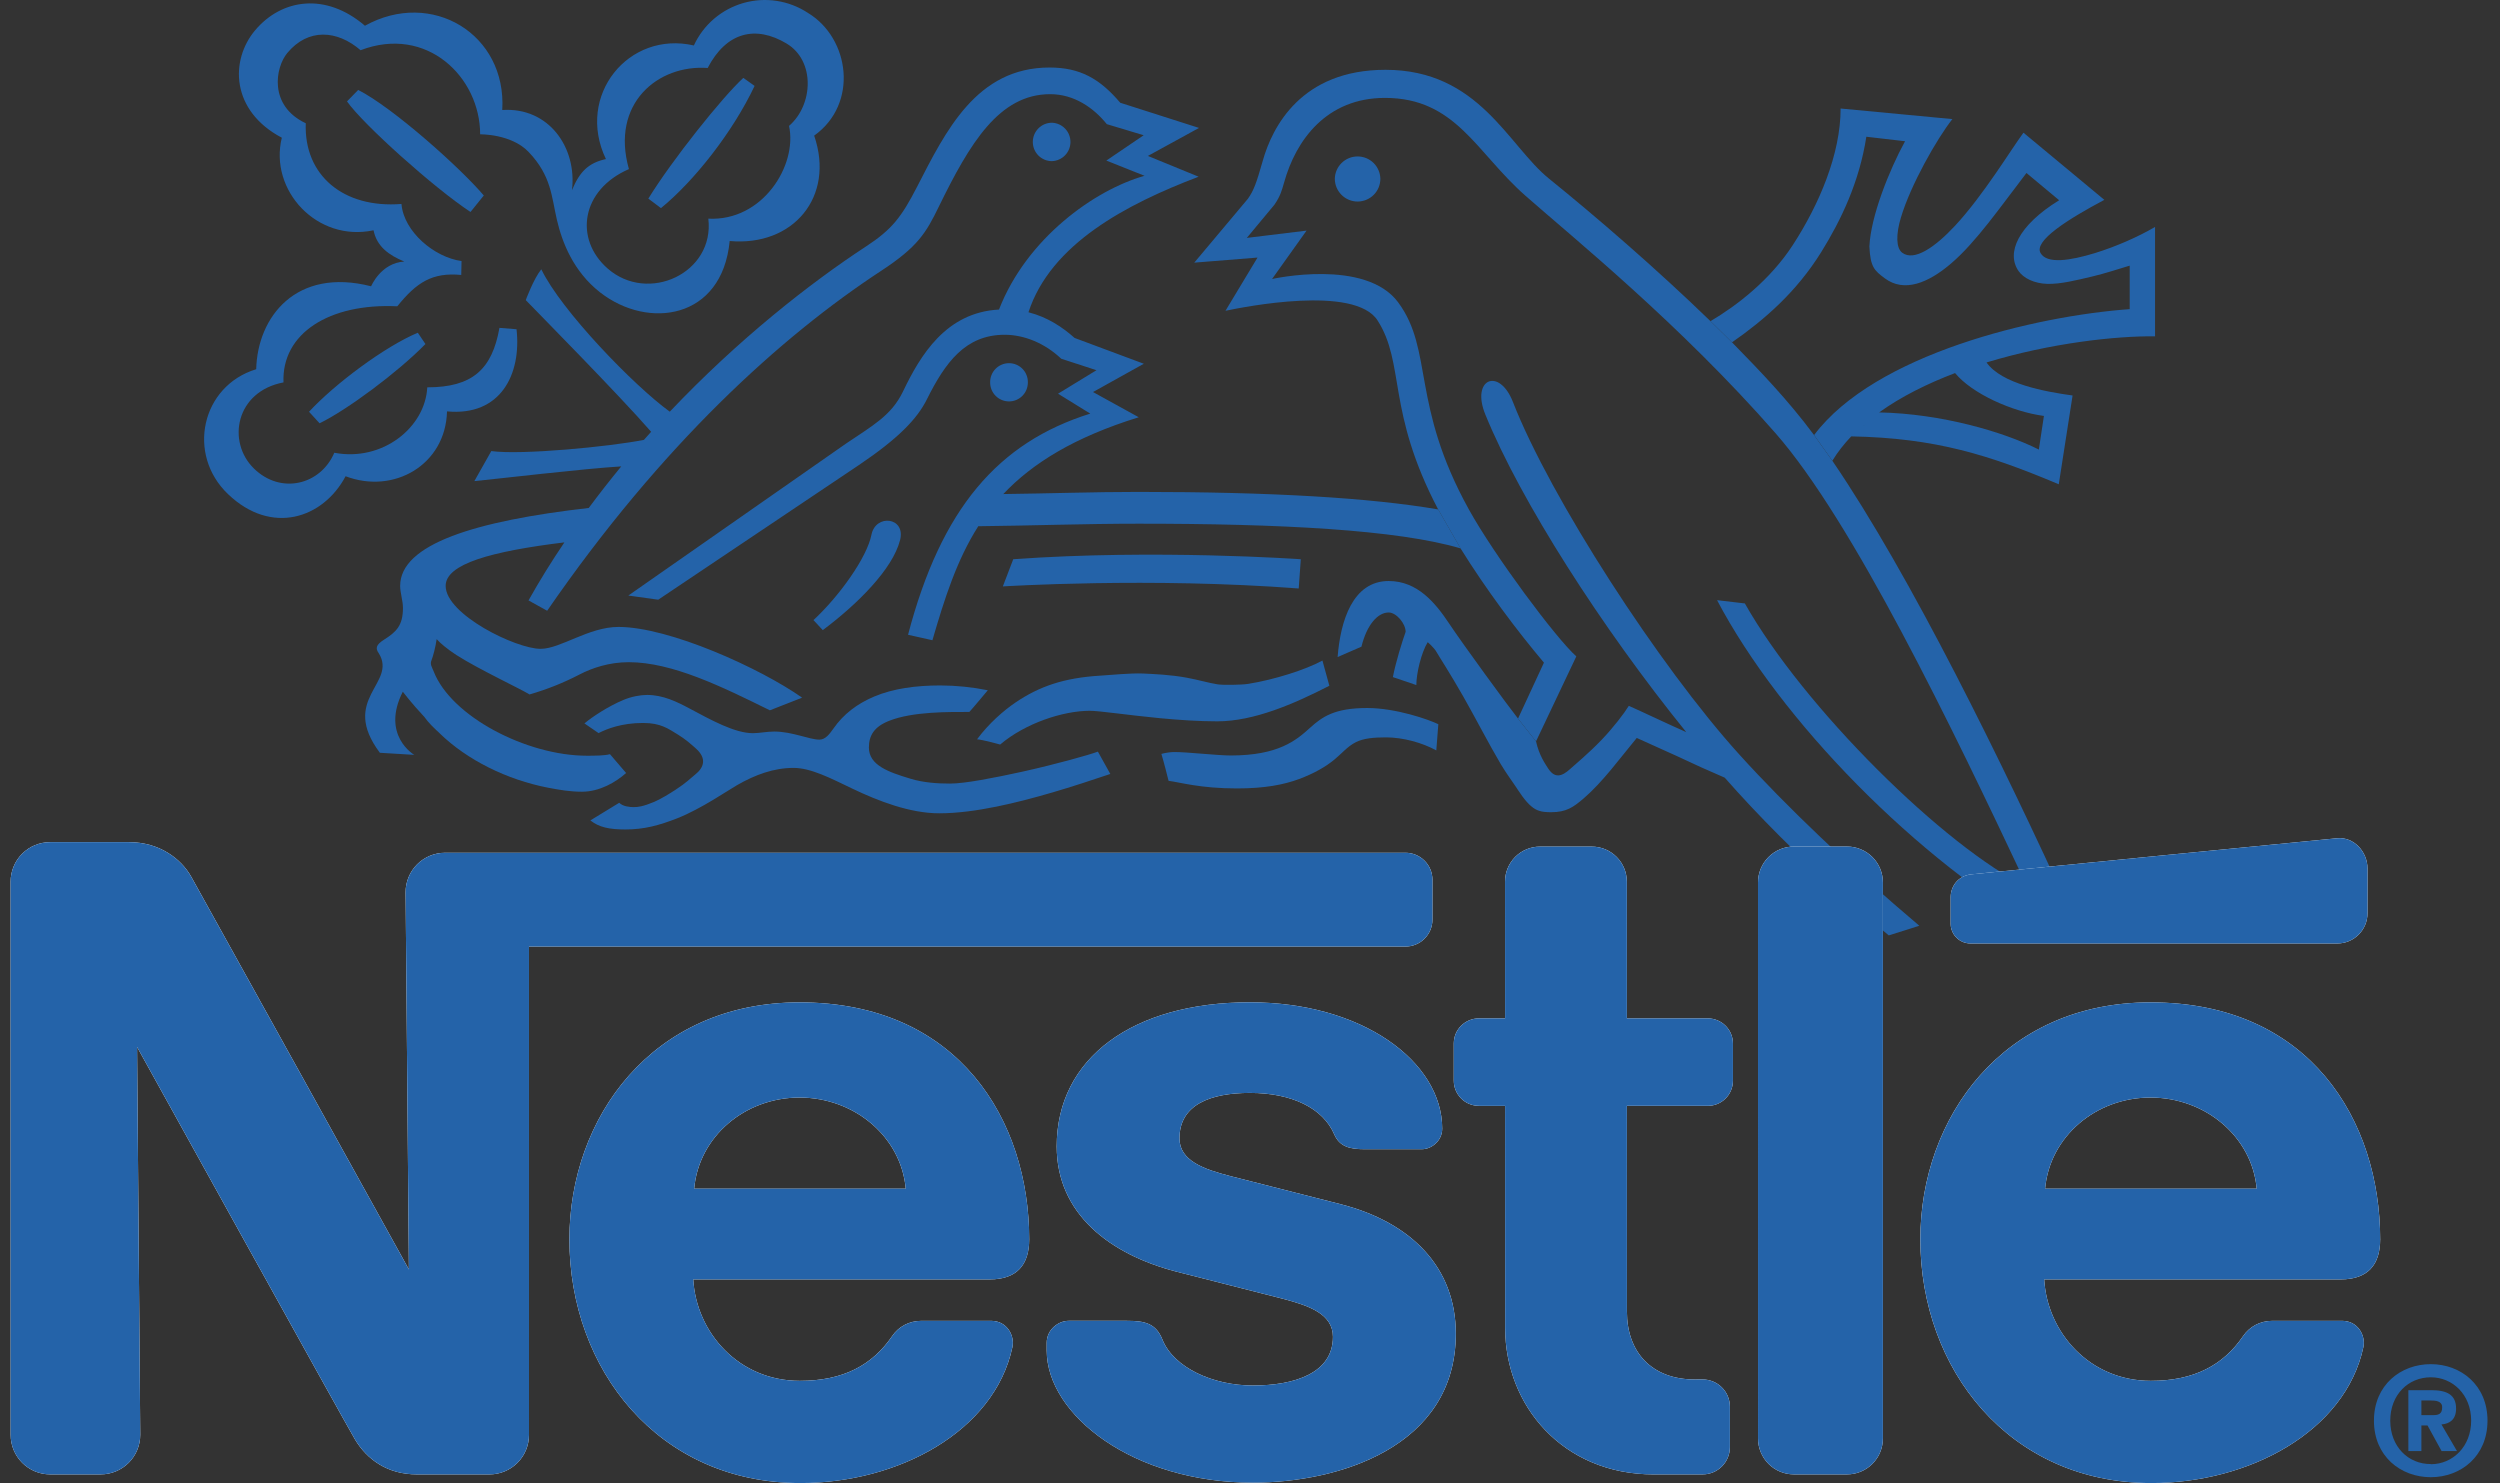 <svg width="118" height="70" viewBox="0 0 118 70" fill="none" xmlns="http://www.w3.org/2000/svg">
<rect x="0" y="0" width="118" height="70" fill="#333333" stroke="none"/>
<path fill-rule="evenodd" clip-rule="evenodd" d="M47.626 18.947C48.118 18.947 48.515 18.547 48.515 18.056C48.518 17.937 48.498 17.818 48.454 17.708C48.411 17.597 48.346 17.496 48.263 17.411C48.18 17.326 48.081 17.258 47.971 17.212C47.862 17.165 47.744 17.142 47.625 17.142C47.506 17.142 47.389 17.165 47.279 17.212C47.169 17.258 47.07 17.326 46.987 17.411C46.904 17.496 46.839 17.597 46.796 17.708C46.753 17.818 46.732 17.937 46.735 18.056C46.735 18.547 47.131 18.947 47.626 18.947ZM58.386 37.214C59.708 37.214 60.597 37.036 61.313 36.772C62.026 36.507 62.574 36.188 62.972 35.861C63.35 35.552 63.59 35.238 63.994 35.032C64.35 34.848 64.851 34.804 65.413 34.804C66.221 34.804 67.129 35.054 67.793 35.419L67.889 34.183C67.447 33.965 65.886 33.418 64.531 33.418C62.992 33.418 62.41 33.833 61.841 34.346C61.18 34.946 60.344 35.659 58.083 35.659C57.481 35.659 56.035 35.496 55.449 35.496C55.092 35.496 54.818 35.586 54.818 35.586C54.926 35.924 55.156 36.855 55.156 36.855C55.697 36.923 56.642 37.214 58.386 37.214ZM51.436 33.549C51.894 33.549 53.226 33.752 54.763 33.9C55.637 33.982 56.572 34.047 57.454 34.047C59.182 34.047 61.073 33.226 62.746 32.368L62.419 31.178C61.638 31.606 60.151 32.082 58.912 32.279C58.607 32.329 57.721 32.341 57.469 32.301C57.051 32.236 56.55 32.085 56.011 31.987C55.255 31.845 54.428 31.812 53.939 31.79C53.398 31.766 52.429 31.857 51.953 31.889C50.203 31.993 49.047 32.405 47.94 33.152C47.381 33.53 46.667 34.148 46.117 34.895C46.4 34.916 47.208 35.142 47.208 35.142C48.401 34.127 50.194 33.549 51.436 33.549Z" fill="#2463A9"/>
<path fill-rule="evenodd" clip-rule="evenodd" d="M30.351 34.124C31.203 34.124 31.545 34.4 32.015 34.683C32.344 34.886 32.603 35.11 32.849 35.332C33.375 35.802 33.224 36.233 32.812 36.559C32.6 36.727 32.418 36.931 31.883 37.278C31.625 37.448 31.18 37.721 30.875 37.85C30.34 38.072 30.107 38.096 29.913 38.096C29.716 38.096 29.403 38.066 29.227 37.891L27.865 38.724C28.274 39.043 28.738 39.151 29.519 39.151C30.402 39.151 31.106 38.96 31.976 38.62C33.103 38.173 34.371 37.297 34.792 37.057C35.654 36.564 36.523 36.245 37.455 36.245C38.276 36.245 39.201 36.731 40.237 37.226C41.461 37.813 42.956 38.388 44.33 38.388C45.154 38.388 46.076 38.268 47.042 38.071C48.758 37.721 50.602 37.142 52.407 36.531L51.821 35.477C51.381 35.639 49.874 36.063 48.253 36.424C46.91 36.718 45.547 36.985 44.84 36.985C44.263 36.985 43.583 36.943 42.974 36.755C41.941 36.445 41.012 36.119 41.012 35.288C41.012 34.714 41.258 34.308 41.953 34.028C43.078 33.576 44.831 33.604 45.753 33.604C45.926 33.42 46.624 32.58 46.624 32.58C45.885 32.431 45.133 32.355 44.379 32.353C43.224 32.353 42.156 32.501 41.271 32.873C40.45 33.218 39.804 33.716 39.337 34.389C39.149 34.656 38.956 34.911 38.674 34.911C38.206 34.911 37.394 34.529 36.546 34.529C36.176 34.529 35.863 34.606 35.537 34.606C34.679 34.606 33.56 33.982 32.563 33.45C31.936 33.115 31.291 32.801 30.541 32.801C30.23 32.801 29.803 32.878 29.424 33.038C28.696 33.343 27.957 33.835 27.585 34.145L28.253 34.603C28.642 34.4 29.35 34.124 30.351 34.124ZM90.592 43.695C87.385 40.99 84.282 38.031 82.094 35.611C78.316 31.439 73.168 23.478 71.41 18.973C70.761 17.316 69.42 17.879 70.107 19.564C71.767 23.636 75.595 29.622 79.591 34.557C78.66 34.145 77.505 33.591 76.88 33.315C76.668 33.663 76.142 34.351 75.6 34.916C74.974 35.569 74.328 36.097 74.128 36.282C73.688 36.691 73.366 36.722 73.07 36.267C72.936 36.051 72.65 35.665 72.501 34.994L71.652 33.918C71.197 33.346 69.064 30.429 68.411 29.448C67.76 28.47 66.915 27.424 65.546 27.424C63.852 27.424 63.267 29.3 63.136 31.012L64.26 30.523C64.522 29.462 65.043 28.909 65.546 28.909C65.906 28.909 66.346 29.432 66.346 29.822C66.183 30.28 65.887 31.227 65.743 31.959L66.851 32.335C66.851 31.796 67.077 30.818 67.388 30.311C67.388 30.311 67.695 30.572 67.81 30.785C67.883 30.922 68.431 31.759 69.065 32.872C69.631 33.865 70.26 35.092 70.838 36.07C71.118 36.54 71.439 36.962 71.653 37.294C71.939 37.731 72.195 38.037 72.467 38.192C72.722 38.333 72.997 38.336 73.218 38.336C73.935 38.336 74.263 38.099 74.749 37.685C75.66 36.9 76.444 35.809 77.255 34.831L79.168 35.695C79.908 36.046 80.654 36.384 81.407 36.706C83.037 38.558 84.863 40.372 86.778 42.097L88.079 43.244C88.434 43.551 88.789 43.852 89.15 44.151L90.592 43.695Z" fill="#2463A9"/>
<path fill-rule="evenodd" clip-rule="evenodd" d="M97.771 43.139C94.495 35.968 90.178 27.15 86.486 21.747L85.624 20.536C84.391 18.873 83.057 17.495 81.75 16.158L80.735 15.159C78.177 12.68 75.306 10.202 73.118 8.436C71.188 6.881 69.816 3.295 65.395 3.295C61.41 3.295 60.048 6.004 59.602 7.591C59.306 8.633 59.178 8.992 58.9 9.383L56.369 12.397L59.355 12.157L57.842 14.669C58.709 14.488 63.945 13.436 65.022 15.127C66.329 17.173 65.437 19.392 67.881 24.045L68.938 25.884C70.154 27.84 71.594 29.761 72.874 31.277L71.65 33.918L72.5 34.993L74.402 30.982C73.431 30.114 70.524 26.206 69.323 24.032C66.592 19.088 67.665 16.545 65.999 14.279C64.455 12.175 60.041 13.169 60.041 13.169L61.669 10.885L58.85 11.229L60.154 9.661C60.431 9.255 60.496 9.01 60.609 8.618C61.163 6.611 62.614 4.621 65.369 4.621C68.714 4.621 69.671 7.189 71.996 9.234C74.35 11.306 79.286 15.291 83.802 20.444C87.443 24.598 92.11 34.256 95.696 41.879C91.776 39.969 85.138 33.402 82.357 28.482L81.045 28.328C84.03 33.992 90.438 40.587 96.775 44.177L97.771 43.139Z" fill="#2463A9"/>
<path fill-rule="evenodd" clip-rule="evenodd" d="M88.694 19.466C89.739 18.716 90.976 18.104 92.279 17.609C93.081 18.581 94.972 19.432 96.473 19.632L96.233 21.22C94.569 20.38 91.628 19.524 88.694 19.466L87.378 20.597C91.359 20.671 93.893 21.477 97.174 22.858L97.826 18.667C96.525 18.488 94.474 18.117 93.764 17.108C96.765 16.194 99.879 15.85 101.718 15.875V10.712C100.897 11.192 99.864 11.641 98.889 11.943C97.697 12.308 96.612 12.469 96.314 11.943C95.984 11.365 97.629 10.335 99.325 9.433L95.508 6.263C94.93 7.041 93.616 9.218 92.277 10.657C91.326 11.678 90.346 12.348 89.786 11.93C89.493 11.709 89.481 11.069 89.724 10.264C90.188 8.717 91.409 6.568 92.152 5.621L86.877 5.122C86.877 7.278 85.865 9.652 84.618 11.57C83.544 13.221 81.984 14.422 80.736 15.159L81.751 16.158C83.294 15.085 84.797 13.772 85.96 11.902C86.895 10.399 87.765 8.582 88.091 6.454L89.918 6.666C89.158 8.058 88.299 10.22 88.235 11.635C88.28 12.597 88.466 12.769 88.961 13.135C89.877 13.821 91.012 13.36 92.094 12.434C93.286 11.416 94.459 9.709 95.649 8.165L97.192 9.451C95.237 10.656 94.683 11.945 95.28 12.799C95.513 13.131 96.015 13.381 96.638 13.399C97.257 13.414 97.989 13.232 98.788 13.042C99.351 12.906 99.96 12.71 100.522 12.538V14.592C96.08 14.909 88.498 16.707 85.625 20.535L86.487 21.747C86.736 21.338 87.037 20.956 87.379 20.596L88.694 19.466ZM30.601 9.375L31.198 9.823C32.76 8.55 34.586 6.235 35.617 4.055L35.084 3.677C34.088 4.59 31.711 7.569 30.601 9.375Z" fill="#2463A9"/>
<path fill-rule="evenodd" clip-rule="evenodd" d="M29.685 7.981C28.809 4.889 31.056 3.037 33.402 3.209C34.282 1.515 35.662 1.177 37.129 2.056C38.494 2.877 38.38 4.964 37.242 5.942C37.648 7.802 35.997 10.453 33.433 10.321C33.738 12.889 30.588 14.349 28.679 12.673C27.093 11.281 27.424 8.963 29.685 7.981ZM28.599 7.508C27.785 7.686 27.36 8.095 26.997 8.978C27.24 6.97 25.906 5.045 23.707 5.193C23.922 1.605 20.368 -0.532 17.225 1.215C15.368 -0.375 13.293 -0.052 12.044 1.427C10.851 2.841 10.891 5.227 13.302 6.5C12.693 8.978 14.963 11.441 17.631 10.869C17.785 11.632 18.345 12.04 19.082 12.345C17.973 12.41 17.517 13.513 17.517 13.513C13.979 12.607 12.152 14.959 12.093 17.427C9.51 18.212 8.788 21.44 10.765 23.325C12.81 25.281 15.249 24.479 16.312 22.479C18.593 23.346 21.035 21.938 21.099 19.417C23.642 19.657 24.617 17.652 24.38 15.54L23.574 15.475C23.227 17.437 22.295 18.282 20.167 18.282C20.075 20.167 18.061 21.803 15.779 21.37C15.139 22.877 13.261 23.368 11.979 22.108C10.699 20.847 11.123 18.477 13.381 18.049C13.288 15.737 15.539 14.304 18.752 14.457C19.665 13.326 20.403 12.846 21.771 12.978L21.784 12.321C20.502 12.148 19.056 10.933 18.949 9.627C16.213 9.845 14.339 8.277 14.432 5.817C12.674 4.993 12.99 3.188 13.559 2.503C14.54 1.319 15.911 1.414 17.019 2.37C20.146 1.175 22.663 3.643 22.663 6.34C22.663 6.34 24.125 6.312 24.946 7.167C26.031 8.302 26.031 9.289 26.289 10.389C26.532 11.428 27.055 12.809 28.331 13.805C30.588 15.564 34.085 15.087 34.441 11.376C37.445 11.643 39.419 9.285 38.429 6.402C40.532 4.901 40.114 1.808 38.137 0.611C37.693 0.318 37.191 0.124 36.665 0.043C36.14 -0.038 35.603 -0.004 35.091 0.141C34.58 0.287 34.105 0.542 33.701 0.887C33.297 1.233 32.973 1.663 32.75 2.146C29.672 1.438 27.163 4.507 28.599 7.508ZM42.485 25.486C42.756 24.404 41.329 24.244 41.132 25.241C40.923 26.308 39.626 28.128 38.396 29.269L38.835 29.742C40.45 28.536 42.138 26.867 42.485 25.486ZM49.652 7.606C49.887 7.597 50.109 7.498 50.272 7.329C50.435 7.16 50.526 6.934 50.526 6.7C50.526 6.465 50.435 6.239 50.272 6.07C50.109 5.901 49.887 5.802 49.652 5.793C49.151 5.793 48.749 6.202 48.749 6.7C48.749 7.201 49.151 7.606 49.652 7.606ZM63.003 8.433C63.01 8.153 63.126 7.886 63.327 7.69C63.528 7.494 63.798 7.384 64.078 7.384C64.359 7.384 64.629 7.494 64.83 7.69C65.03 7.886 65.147 8.153 65.153 8.433C65.154 8.575 65.126 8.715 65.073 8.846C65.019 8.977 64.94 9.096 64.84 9.196C64.74 9.296 64.621 9.376 64.491 9.43C64.36 9.484 64.22 9.512 64.079 9.513C63.487 9.513 63.003 9.03 63.003 8.433ZM61.299 27.777C54.302 27.239 47.334 27.679 47.334 27.679L47.825 26.396C54.516 25.91 61.398 26.396 61.398 26.396L61.299 27.777Z" fill="#2463A9"/>
<path fill-rule="evenodd" clip-rule="evenodd" d="M19.012 32.648C19.012 32.648 19.409 33.178 20.027 33.836C20.236 34.131 20.466 34.343 20.758 34.617C22.041 35.868 23.928 36.806 25.875 37.181C26.428 37.287 26.92 37.369 27.468 37.369C28.298 37.369 29.063 36.923 29.552 36.486L28.79 35.597C28.544 35.67 28.033 35.67 27.695 35.67C24.872 35.67 21.291 33.823 20.466 31.682C20.383 31.474 20.285 31.357 20.368 31.16C20.448 30.963 20.553 30.548 20.611 30.167C20.777 30.357 21.118 30.643 21.551 30.923C22.603 31.596 24.602 32.528 24.992 32.778C25.811 32.543 26.604 32.227 27.36 31.833C27.947 31.529 28.75 31.255 29.678 31.255C31.741 31.255 34.111 32.429 36.338 33.527L37.86 32.93C35.883 31.538 31.585 29.591 29.193 29.591C27.784 29.591 26.459 30.625 25.515 30.625C24.356 30.625 21.035 29.004 21.035 27.654C21.035 26.615 23.184 26.024 26.64 25.6C26.037 26.489 25.472 27.403 24.946 28.34L25.826 28.828C31.237 20.978 36.864 15.881 41.599 12.778C43.321 11.649 43.712 10.989 44.311 9.756C45.778 6.755 47.162 4.445 49.569 4.445C50.691 4.445 51.611 5.079 52.242 5.86L53.982 6.383L52.22 7.579L54.022 8.298C51.669 8.959 48.456 11.25 47.153 14.611C44.647 14.743 43.438 16.776 42.621 18.479C42.067 19.626 41.188 20.084 39.906 20.955L29.657 28.11L31.069 28.306L40.535 21.954C42.406 20.694 43.291 19.765 43.74 18.866C44.616 17.108 45.564 15.801 47.421 15.801C48.334 15.801 49.308 16.191 50.09 16.932L51.753 17.474L49.939 18.583L51.461 19.522C47.113 20.885 44.422 24.002 42.86 29.961L44.01 30.219C44.585 28.248 45.157 26.438 46.174 24.838C48.69 24.811 51.24 24.718 53.739 24.718C60.411 24.718 65.951 25.001 68.94 25.884L67.883 24.045C64.686 23.497 60.046 23.218 53.739 23.218C51.627 23.218 49.483 23.294 47.356 23.319C48.731 21.864 50.705 20.637 53.749 19.694L51.59 18.504L53.988 17.169L50.72 15.951C50.148 15.438 49.438 14.967 48.544 14.739C49.592 11.52 53.156 9.639 56.575 8.341L54.18 7.36L56.593 6.038L52.876 4.85C51.904 3.707 50.973 3.187 49.539 3.187C46.09 3.187 44.639 6.184 43.273 8.841C42.551 10.243 42.099 10.834 40.875 11.633C38.221 13.37 34.842 16.027 31.614 19.431C29.929 18.214 26.481 14.652 25.55 12.71C25.181 13.167 24.816 14.165 24.816 14.165C25.17 14.536 29.225 18.641 30.734 20.381C30.62 20.507 30.508 20.633 30.393 20.762C28.785 21.082 24.61 21.485 23.189 21.291L22.39 22.709C23.45 22.605 27.602 22.115 29.323 22.014C28.796 22.655 28.284 23.309 27.789 23.976C22.454 24.585 18.887 25.679 18.887 27.654C18.887 27.98 19.019 28.348 19.019 28.695C19.019 29.523 18.708 29.828 18.121 30.196C17.74 30.439 17.715 30.606 17.878 30.833C18.764 32.263 16.015 32.973 17.93 35.531L19.554 35.63C19.553 35.63 17.97 34.709 19.012 32.648ZM16.907 4.245L16.379 4.786C17.139 5.872 20.503 8.885 22.208 10.005L22.835 9.227C21.717 7.91 18.537 5.073 16.907 4.245ZM14.586 19.435L15.084 19.979C16.366 19.358 18.776 17.575 20.08 16.238L19.721 15.705C18.189 16.345 15.822 18.098 14.586 19.435Z" fill="#2463A9"/>
<path fill-rule="evenodd" clip-rule="evenodd" d="M88.873 41.654C88.873 41.431 88.83 41.21 88.745 41.005C88.66 40.799 88.535 40.612 88.378 40.454C88.22 40.297 88.034 40.172 87.828 40.087C87.622 40.001 87.402 39.957 87.179 39.957L84.671 39.956C84.448 39.956 84.228 40.001 84.022 40.086C83.816 40.172 83.629 40.298 83.472 40.456C83.314 40.614 83.19 40.801 83.105 41.007C83.02 41.214 82.977 41.434 82.978 41.657L82.979 67.894C82.978 68.117 83.022 68.337 83.107 68.543C83.192 68.749 83.316 68.936 83.474 69.094C83.631 69.252 83.818 69.377 84.023 69.462C84.229 69.548 84.45 69.591 84.672 69.591H87.181C87.403 69.591 87.624 69.547 87.829 69.461C88.035 69.375 88.222 69.25 88.379 69.092C88.536 68.934 88.661 68.747 88.745 68.541C88.83 68.335 88.874 68.114 88.873 67.891V41.654ZM92.07 42.351V43.599C92.07 43.722 92.095 43.843 92.143 43.957C92.19 44.07 92.259 44.173 92.347 44.26C92.434 44.346 92.537 44.415 92.651 44.462C92.765 44.508 92.886 44.532 93.009 44.532H110.317C111.105 44.532 111.746 43.895 111.746 43.105V40.992C111.746 40.204 111.098 39.489 110.313 39.566C110.313 39.566 93.584 41.208 93.044 41.269C92.421 41.338 92.07 41.835 92.07 42.351ZM78.059 69.593C73.754 69.593 71.044 66.328 71.044 62.693L71.04 52.196H69.807C69.651 52.196 69.497 52.166 69.352 52.106C69.208 52.047 69.077 51.959 68.967 51.849C68.856 51.738 68.769 51.607 68.709 51.463C68.649 51.319 68.618 51.164 68.618 51.008V49.251C68.618 48.594 69.153 48.067 69.809 48.067L71.04 48.069L71.037 41.614C71.037 41.397 71.079 41.182 71.162 40.981C71.245 40.78 71.367 40.598 71.52 40.444C71.674 40.291 71.856 40.169 72.056 40.086C72.257 40.002 72.472 39.96 72.689 39.96H75.135C75.574 39.961 75.995 40.136 76.304 40.447C76.614 40.758 76.788 41.18 76.787 41.618L76.788 48.068H80.603C81.26 48.068 81.795 48.596 81.795 49.253V51.01C81.795 51.166 81.764 51.321 81.704 51.465C81.645 51.608 81.557 51.739 81.447 51.849C81.336 51.959 81.205 52.047 81.061 52.106C80.917 52.165 80.762 52.196 80.606 52.195H76.788L76.791 61.906C76.791 63.812 77.946 65.113 80.012 65.113L80.359 65.11C81.072 65.11 81.651 65.684 81.651 66.397V68.305C81.651 68.474 81.618 68.642 81.553 68.798C81.488 68.954 81.393 69.097 81.273 69.216C81.153 69.336 81.011 69.43 80.854 69.495C80.698 69.559 80.53 69.592 80.361 69.591H78.059V69.593ZM37.739 47.312C30.779 47.312 26.875 52.759 26.875 58.498C26.875 64.614 31.056 70 37.784 70C42.389 70 46.928 67.574 47.786 63.588C47.902 63.051 47.539 62.346 46.782 62.344H43.492C42.894 62.344 42.406 62.63 42.112 63.061C41.171 64.442 39.791 65.176 37.752 65.176C34.87 65.176 32.871 62.906 32.721 60.388H46.715C48.004 60.388 48.579 59.688 48.579 58.497C48.58 52.901 45.267 47.312 37.739 47.312ZM37.739 51.804C40.308 51.804 42.526 53.632 42.751 56.106H32.765C32.989 53.632 35.169 51.804 37.739 51.804ZM101.503 47.312C94.543 47.312 90.639 52.759 90.639 58.498C90.639 64.614 94.822 70 101.549 70C106.153 70 110.693 67.574 111.551 63.588C111.667 63.051 111.305 62.346 110.548 62.344H107.257C106.66 62.344 106.171 62.63 105.876 63.061C104.936 64.442 103.556 65.176 101.516 65.176C98.635 65.176 96.637 62.906 96.486 60.388H110.481C111.769 60.388 112.345 59.688 112.345 58.497C112.345 52.901 109.032 47.312 101.503 47.312ZM101.503 51.804C104.073 51.804 106.291 53.632 106.516 56.106H96.529C96.753 53.632 98.933 51.804 101.503 51.804Z" fill="white"/>
<path fill-rule="evenodd" clip-rule="evenodd" d="M66.333 40.251H21.006C20.761 40.251 20.519 40.299 20.293 40.393C20.066 40.487 19.861 40.624 19.688 40.798C19.515 40.971 19.378 41.177 19.285 41.403C19.191 41.629 19.143 41.872 19.144 42.117L19.3 59.919C19.3 59.919 9.532 42.277 9.023 41.377C8.545 40.53 7.516 39.75 6.093 39.75H2.366C2.121 39.75 1.878 39.798 1.651 39.892C1.425 39.986 1.219 40.123 1.046 40.297C0.873 40.47 0.735 40.676 0.642 40.903C0.548 41.129 0.5 41.372 0.5 41.617L0.502 67.724C0.502 67.969 0.55 68.212 0.643 68.438C0.737 68.665 0.874 68.871 1.047 69.044C1.221 69.217 1.426 69.355 1.652 69.449C1.879 69.543 2.121 69.591 2.366 69.591H4.757C5.252 69.59 5.727 69.392 6.076 69.041C6.426 68.69 6.621 68.215 6.62 67.72L6.47 49.419C6.47 49.419 16.332 67.237 16.754 67.939C17.323 68.888 18.285 69.592 19.681 69.592H23.105C23.35 69.592 23.593 69.543 23.819 69.449C24.045 69.356 24.251 69.218 24.424 69.044C24.597 68.871 24.734 68.665 24.828 68.439C24.921 68.213 24.969 67.97 24.969 67.725L24.968 44.676L66.336 44.677C66.503 44.678 66.669 44.645 66.824 44.581C66.978 44.518 67.119 44.424 67.237 44.306C67.356 44.188 67.45 44.048 67.514 43.894C67.579 43.739 67.612 43.573 67.612 43.406V41.523C67.611 41.185 67.476 40.861 67.236 40.623C66.996 40.384 66.672 40.25 66.333 40.251Z" fill="white"/>
<path fill-rule="evenodd" clip-rule="evenodd" d="M58.998 51.586C60.969 51.586 62.442 52.301 62.973 53.535C63.228 54.129 63.722 54.243 64.401 54.243H67.111C67.558 54.243 68.073 53.857 68.073 53.272C68.073 50.122 64.317 47.309 58.994 47.309C53.49 47.309 49.876 49.93 49.876 54.108C49.876 57.303 52.401 59.204 55.505 60.016C56.92 60.385 59.336 60.983 60.512 61.292C61.78 61.624 62.914 62.012 62.914 63.098C62.914 64.812 61.107 65.396 59.133 65.396C57.263 65.396 55.401 64.561 54.866 63.227C54.557 62.455 54.016 62.343 53.194 62.343H50.438C49.957 62.343 49.404 62.755 49.404 63.382V63.738C49.404 66.788 53.495 69.981 59.138 69.981C63.14 69.981 68.715 68.318 68.715 62.951C68.715 59.843 66.636 57.692 63.252 56.832C61.929 56.496 58.748 55.687 58.056 55.508C56.822 55.189 55.671 54.787 55.671 53.73C55.672 52.129 57.152 51.586 58.998 51.586Z" fill="white"/>
<path fill-rule="evenodd" clip-rule="evenodd" d="M88.873 41.654C88.873 41.431 88.83 41.21 88.745 41.005C88.66 40.799 88.535 40.612 88.378 40.454C88.221 40.297 88.034 40.172 87.828 40.087C87.623 40.001 87.402 39.957 87.18 39.957L84.671 39.956C84.448 39.956 84.228 40.001 84.022 40.086C83.816 40.172 83.629 40.298 83.472 40.456C83.315 40.614 83.19 40.801 83.105 41.007C83.02 41.214 82.977 41.434 82.978 41.657L82.979 67.894C82.978 68.117 83.022 68.337 83.107 68.543C83.192 68.749 83.316 68.936 83.474 69.094C83.631 69.252 83.818 69.377 84.024 69.462C84.229 69.548 84.45 69.591 84.673 69.591H87.181C87.403 69.591 87.624 69.547 87.83 69.461C88.035 69.375 88.222 69.25 88.379 69.092C88.536 68.934 88.661 68.747 88.746 68.541C88.83 68.335 88.874 68.114 88.873 67.891V41.654ZM92.07 42.351V43.599C92.071 43.722 92.095 43.843 92.143 43.957C92.19 44.07 92.259 44.173 92.347 44.26C92.434 44.346 92.537 44.415 92.651 44.462C92.765 44.508 92.886 44.532 93.009 44.532H110.317C111.105 44.532 111.746 43.895 111.746 43.105V40.992C111.746 40.204 111.098 39.489 110.313 39.566C110.313 39.566 93.584 41.208 93.044 41.269C92.421 41.338 92.07 41.835 92.07 42.351ZM78.059 69.593C73.754 69.593 71.044 66.328 71.044 62.693L71.04 52.196H69.807C69.651 52.196 69.497 52.166 69.353 52.106C69.208 52.047 69.077 51.959 68.967 51.849C68.856 51.738 68.769 51.607 68.709 51.463C68.649 51.319 68.618 51.164 68.619 51.008V49.251C68.619 48.594 69.153 48.067 69.809 48.067L71.04 48.069L71.038 41.614C71.037 41.397 71.08 41.182 71.162 40.981C71.245 40.78 71.367 40.598 71.52 40.444C71.674 40.291 71.856 40.169 72.056 40.086C72.257 40.002 72.472 39.96 72.689 39.96H75.136C75.575 39.961 75.995 40.136 76.305 40.447C76.614 40.758 76.788 41.18 76.787 41.618L76.789 48.068H80.603C81.26 48.068 81.795 48.596 81.795 49.253V51.01C81.795 51.166 81.764 51.321 81.704 51.465C81.645 51.608 81.557 51.739 81.447 51.849C81.336 51.959 81.205 52.047 81.061 52.106C80.917 52.165 80.762 52.196 80.606 52.195H76.789L76.791 61.906C76.791 63.812 77.946 65.113 80.012 65.113L80.359 65.11C81.072 65.11 81.651 65.684 81.651 66.397V68.305C81.651 68.474 81.618 68.642 81.553 68.798C81.488 68.954 81.393 69.097 81.273 69.216C81.153 69.336 81.011 69.43 80.854 69.495C80.698 69.559 80.53 69.592 80.361 69.591H78.059V69.593ZM48.581 58.497C48.581 52.901 45.268 47.312 37.739 47.312C30.779 47.312 26.875 52.759 26.875 58.498C26.875 64.614 31.057 70 37.785 70C42.39 70 46.929 67.574 47.786 63.588C47.902 63.051 47.54 62.346 46.782 62.344H43.492C42.895 62.344 42.407 62.63 42.113 63.061C41.172 64.442 39.792 65.176 37.752 65.176C34.87 65.176 32.872 62.906 32.722 60.388H46.715C48.004 60.388 48.581 59.688 48.581 58.497ZM32.765 56.105C32.99 53.632 35.17 51.804 37.739 51.804C40.309 51.804 42.526 53.632 42.751 56.105H32.765ZM112.345 58.497C112.345 52.901 109.032 47.312 101.503 47.312C94.544 47.312 90.64 52.759 90.64 58.498C90.64 64.614 94.822 70 101.549 70C106.154 70 110.693 67.574 111.552 63.588C111.668 63.051 111.305 62.346 110.548 62.344H107.258C106.66 62.344 106.172 62.63 105.877 63.061C104.937 64.442 103.556 65.176 101.517 65.176C98.636 65.176 96.638 62.906 96.487 60.388H110.481C111.769 60.388 112.345 59.688 112.345 58.497ZM96.53 56.105C96.754 53.632 98.934 51.804 101.503 51.804C104.074 51.804 106.292 53.632 106.516 56.105H96.53Z" fill="#2463A9"/>
<path fill-rule="evenodd" clip-rule="evenodd" d="M66.333 40.251H21.006C20.761 40.251 20.519 40.299 20.293 40.393C20.066 40.487 19.861 40.624 19.688 40.798C19.515 40.971 19.378 41.177 19.285 41.403C19.191 41.629 19.143 41.872 19.144 42.117L19.3 59.919C19.3 59.919 9.532 42.277 9.023 41.377C8.545 40.53 7.516 39.75 6.093 39.75H2.366C2.121 39.75 1.878 39.798 1.651 39.892C1.425 39.986 1.219 40.123 1.046 40.297C0.873 40.47 0.735 40.676 0.642 40.903C0.548 41.129 0.5 41.372 0.5 41.617L0.502 67.724C0.502 67.969 0.55 68.212 0.643 68.438C0.737 68.665 0.874 68.871 1.047 69.044C1.221 69.217 1.426 69.355 1.652 69.449C1.879 69.543 2.121 69.591 2.366 69.591H4.757C5.252 69.59 5.727 69.392 6.076 69.041C6.426 68.69 6.621 68.215 6.62 67.72L6.47 49.419C6.47 49.419 16.332 67.237 16.754 67.939C17.323 68.888 18.285 69.592 19.681 69.592H23.105C23.35 69.592 23.593 69.543 23.819 69.449C24.045 69.356 24.251 69.218 24.424 69.044C24.597 68.871 24.734 68.665 24.828 68.439C24.921 68.213 24.969 67.97 24.969 67.725L24.968 44.676L66.336 44.677C66.503 44.678 66.669 44.645 66.824 44.581C66.978 44.518 67.119 44.424 67.237 44.306C67.356 44.188 67.45 44.048 67.514 43.894C67.579 43.739 67.612 43.573 67.612 43.406V41.523C67.611 41.185 67.476 40.861 67.236 40.623C66.996 40.384 66.672 40.25 66.333 40.251Z" fill="#2463A9"/>
<path fill-rule="evenodd" clip-rule="evenodd" d="M58.998 51.586C60.969 51.586 62.442 52.301 62.973 53.535C63.228 54.129 63.722 54.243 64.401 54.243H67.111C67.558 54.243 68.073 53.857 68.073 53.272C68.073 50.122 64.317 47.309 58.994 47.309C53.49 47.309 49.876 49.93 49.876 54.108C49.876 57.303 52.401 59.204 55.505 60.016C56.92 60.385 59.336 60.983 60.512 61.292C61.78 61.624 62.914 62.012 62.914 63.098C62.914 64.812 61.107 65.396 59.133 65.396C57.263 65.396 55.401 64.561 54.866 63.227C54.557 62.455 54.016 62.343 53.194 62.343H50.438C49.957 62.343 49.404 62.755 49.404 63.382V63.738C49.404 66.788 53.495 69.981 59.138 69.981C63.14 69.981 68.715 68.318 68.715 62.951C68.715 59.843 66.636 57.692 63.252 56.832C61.929 56.496 58.748 55.687 58.056 55.508C56.822 55.189 55.671 54.787 55.671 53.73C55.672 52.129 57.152 51.586 58.998 51.586ZM114.289 68.489H113.675V65.616H114.748C115.489 65.616 115.927 65.827 115.927 66.484C115.927 67.012 115.617 67.204 115.236 67.233L115.969 68.489H115.242L114.579 67.282H114.289V68.489ZM114.832 66.795C115.109 66.795 115.27 66.738 115.27 66.42C115.27 66.124 114.952 66.103 114.721 66.103H114.289V66.795H114.832ZM114.733 69.724C113.315 69.724 112.05 68.742 112.05 67.055C112.05 65.369 113.315 64.388 114.733 64.388C116.146 64.388 117.41 65.369 117.41 67.055C117.41 68.742 116.146 69.724 114.733 69.724ZM114.733 65.008C113.675 65.008 112.82 65.827 112.82 67.055C112.82 68.284 113.675 69.111 114.733 69.103V69.111C115.765 69.111 116.639 68.284 116.639 67.055C116.639 65.827 115.765 65.008 114.733 65.008Z" fill="#2463A9"/>
</svg>
